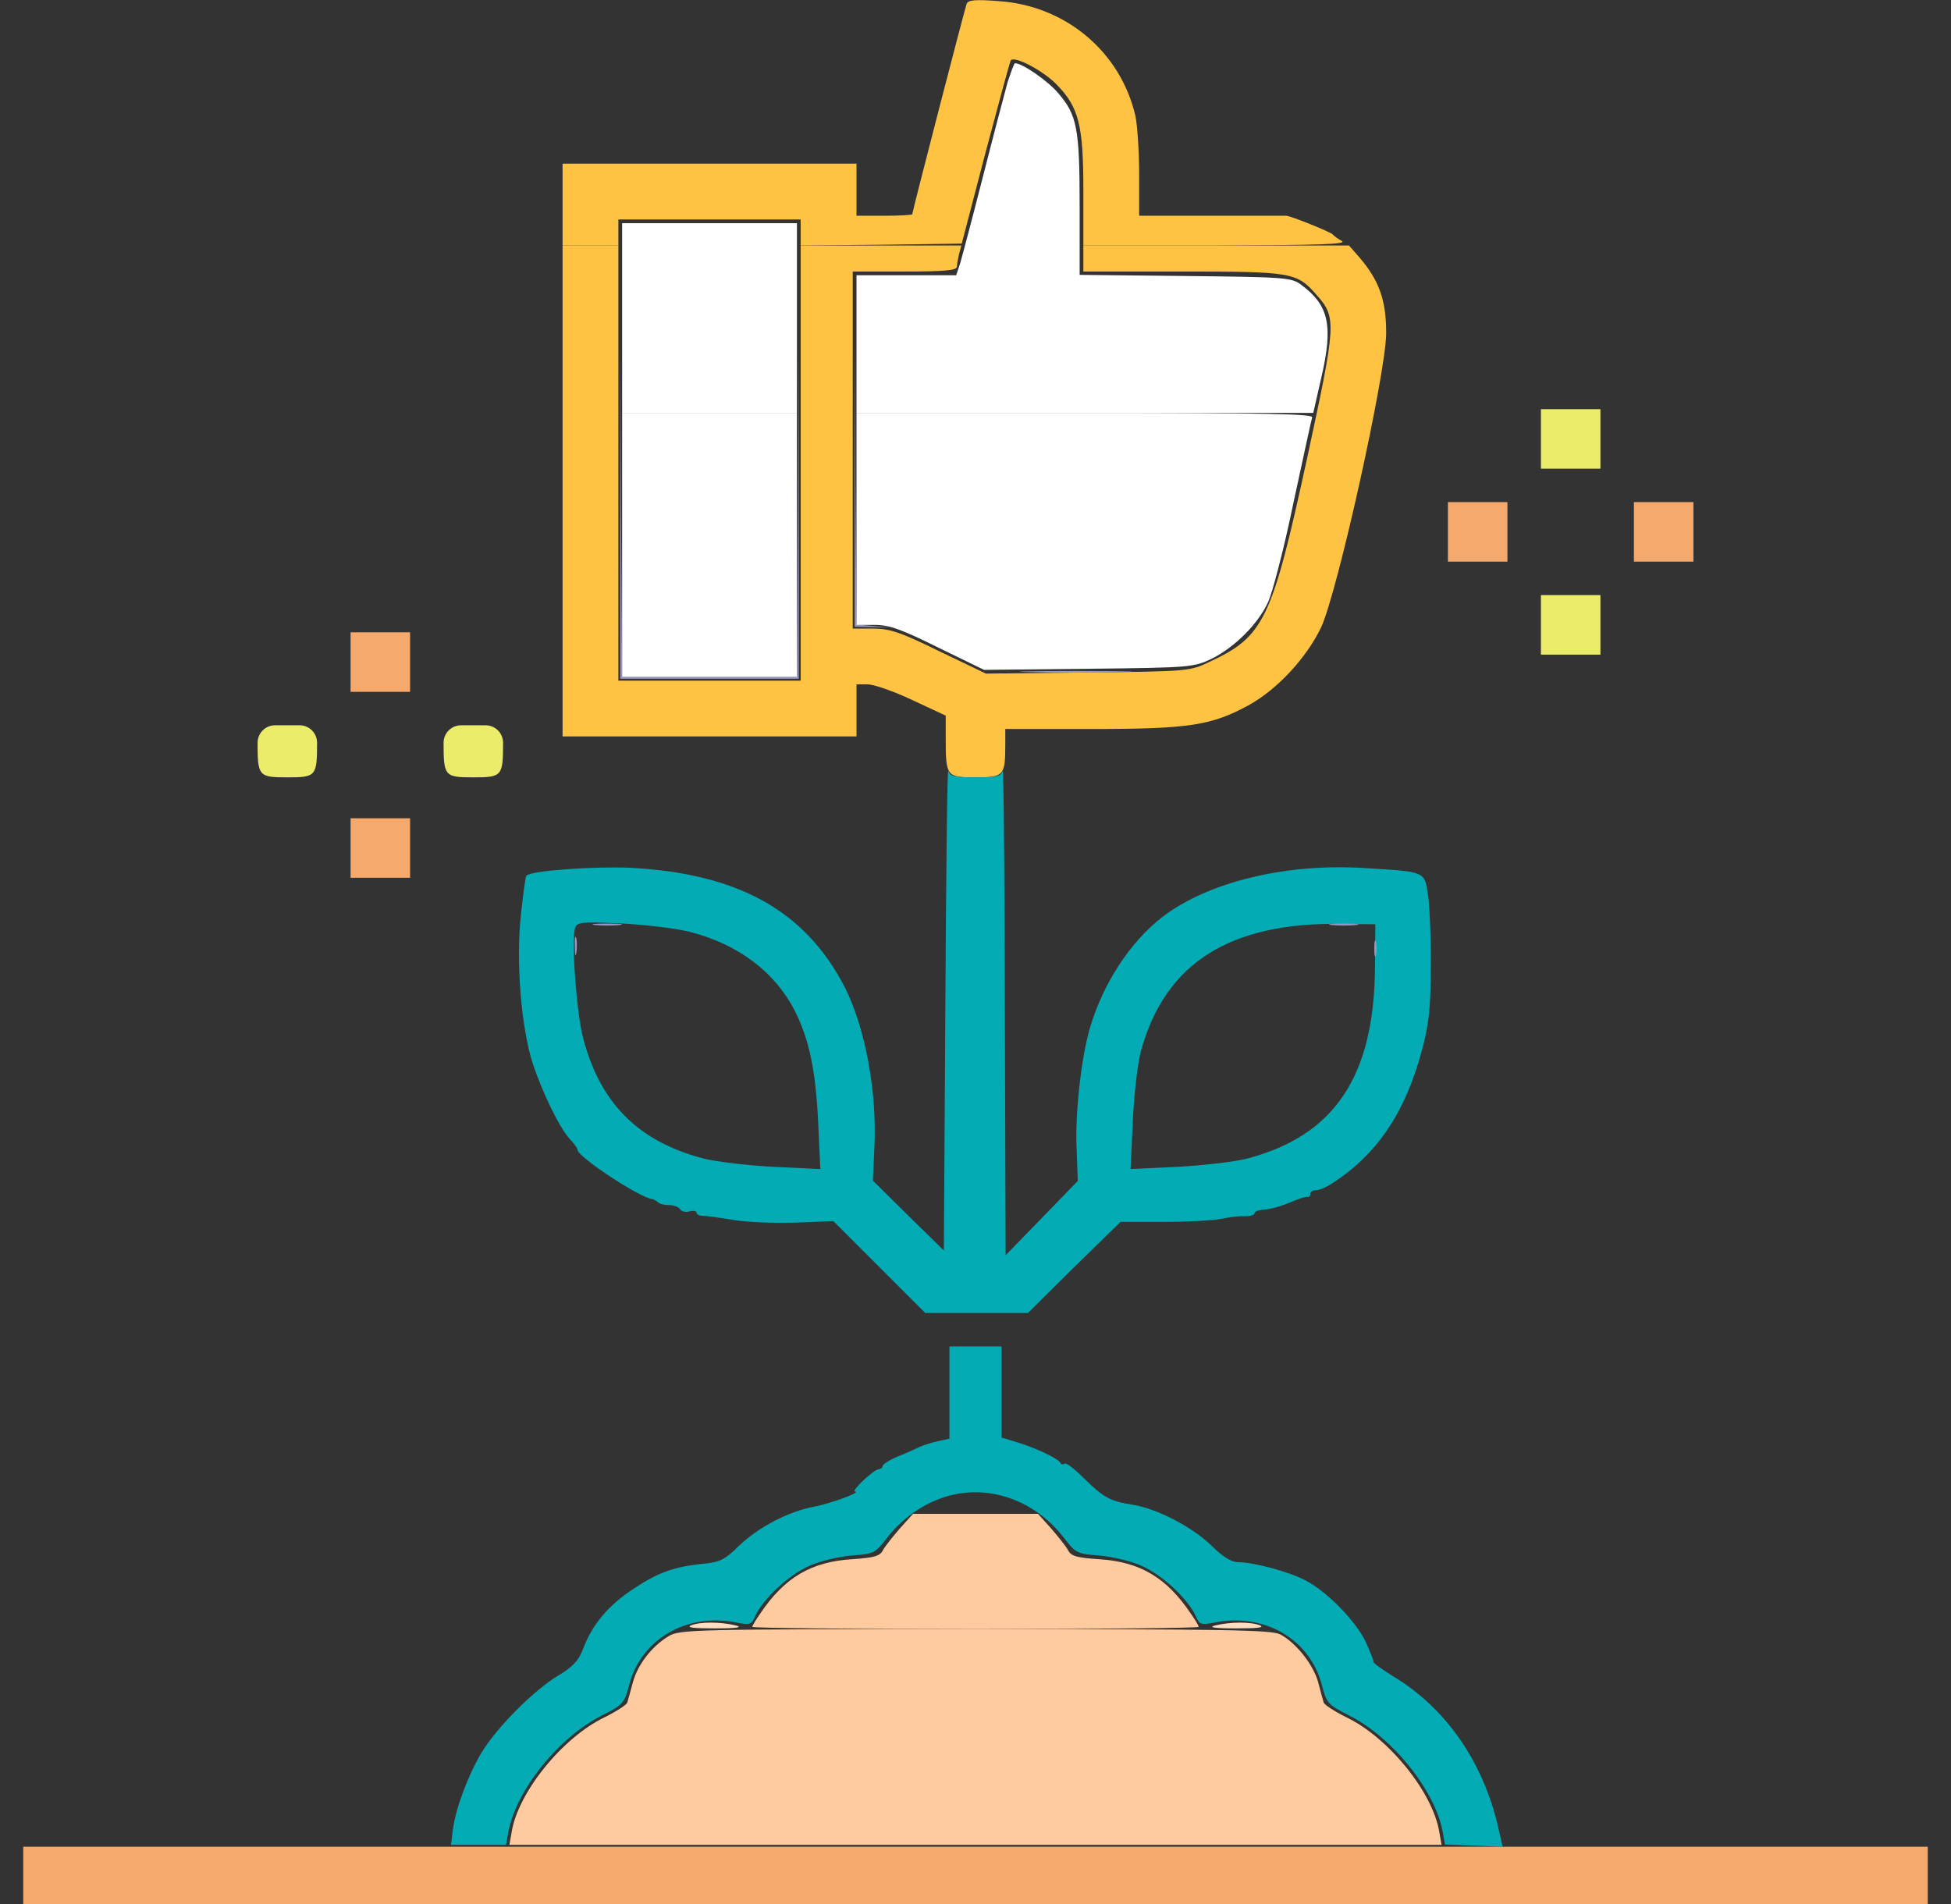 <svg width="42" height="41" viewBox="0 0 42 41" fill="none" xmlns="http://www.w3.org/2000/svg">
<rect x="0" y="0" width="42" height="41" fill="#333333" stroke="none"/>
<g clip-path="url(#clip0_219_8960)">
<path d="M20.808 0.088C20.76 0.224 19.639 4.556 19.639 4.612C19.639 4.629 19.366 4.645 19.038 4.645H18.438V4.084V3.523H15.274H12.111V4.404V5.285H12.712H13.312V5.005V4.725H15.274H17.236V5.005V5.285L18.974 5.269L20.704 5.245L21.216 3.283C21.505 2.202 21.745 1.305 21.761 1.297C21.849 1.201 22.433 1.513 22.722 1.794C23.226 2.298 23.322 2.683 23.322 4.1V5.285H26.189C28.359 5.277 29.008 5.261 28.888 5.189C28.8 5.141 28.712 5.077 28.688 5.045C28.648 4.997 27.783 4.645 27.686 4.645C27.663 4.645 26.942 4.645 26.085 4.645H24.523V3.74C24.523 3.251 24.483 2.691 24.443 2.498C24.123 1.113 22.938 0.12 21.497 0.024C20.984 -0.016 20.832 0 20.808 0.088Z" fill="#FFC344"/>
<path d="M12.111 10.57V15.855H15.274H18.438V15.295V14.734H18.678C18.814 14.734 19.246 14.886 19.639 15.071L20.359 15.407V15.887C20.359 16.72 20.375 16.736 21 16.736C21.609 16.736 21.641 16.704 21.641 16.032V15.695H23.506C25.62 15.695 26.093 15.615 26.894 15.175C27.51 14.831 28.127 14.158 28.439 13.509C28.792 12.756 29.841 8.024 29.841 7.167C29.841 6.462 29.689 6.038 29.264 5.541L29.04 5.285H26.181H23.322V5.565V5.846H25.444C27.807 5.846 27.919 5.862 28.343 6.35C28.776 6.839 28.768 6.951 28.135 9.882C27.382 13.341 27.214 13.701 26.045 14.246C25.613 14.454 25.581 14.454 23.418 14.478L21.224 14.502L20.223 14.022C19.374 13.605 19.15 13.533 18.79 13.533H18.357V9.689V5.846H19.479C20.319 5.846 20.6 5.822 20.6 5.742C20.6 5.694 20.624 5.565 20.648 5.461L20.696 5.285H18.966H17.236V9.97V14.654H15.274H13.312V9.97V5.285H12.712H12.111V10.57Z" fill="#FFC344"/>
<path d="M33.172 9.449V10.09H33.812H34.453V9.449V8.809H33.812H33.172V9.449Z" fill="#ECEC6B"/>
<path d="M31.17 11.451V12.092H31.811H32.451V11.451V10.81H31.811H31.17V11.451Z" fill="#F6A96C"/>
<path d="M35.174 11.451V12.092H35.815H36.455V11.451V10.81H35.815H35.174V11.451Z" fill="#F6A96C"/>
<path d="M33.172 13.453V14.094H33.812H34.453V13.453V12.812H33.812H33.172V13.453Z" fill="#ECEC6B"/>
<path d="M7.547 14.254V14.895H8.188H8.828V14.254V13.613H8.188H7.547V14.254Z" fill="#F6A96C"/>
<path d="M5.545 15.992C5.545 16.712 5.569 16.736 6.186 16.736C6.802 16.736 6.826 16.712 6.826 15.992C6.826 15.784 6.658 15.615 6.45 15.615H6.186H5.921C5.713 15.615 5.545 15.784 5.545 15.992Z" fill="#ECEC6B"/>
<path d="M9.549 15.992C9.549 16.712 9.573 16.736 10.19 16.736C10.806 16.736 10.83 16.712 10.83 15.992C10.83 15.784 10.662 15.615 10.454 15.615H10.19H9.925C9.717 15.615 9.549 15.784 9.549 15.992Z" fill="#ECEC6B"/>
<path d="M20.351 21.693L20.319 26.922L19.55 26.169L18.79 25.417L18.822 24.728C18.886 23.527 18.629 22.134 18.189 21.261C17.34 19.611 15.899 18.802 13.552 18.682C12.768 18.65 11.438 18.746 11.334 18.85C11.31 18.866 11.262 19.251 11.214 19.699C11.102 20.708 11.222 22.134 11.47 22.902C11.687 23.551 12.047 24.28 12.263 24.52C12.359 24.616 12.431 24.72 12.431 24.752C12.431 24.904 13.777 25.793 14.049 25.817C14.073 25.825 14.129 25.849 14.161 25.881C14.193 25.921 14.305 25.945 14.401 25.945C14.505 25.945 14.609 25.985 14.641 26.033C14.665 26.081 14.761 26.105 14.842 26.081C14.93 26.057 14.994 26.073 14.994 26.105C14.994 26.145 15.058 26.177 15.138 26.177C15.21 26.177 15.506 26.218 15.794 26.266C16.083 26.314 16.683 26.338 17.132 26.322L17.941 26.29L18.926 27.275L19.919 28.268H21.024H22.129L23.122 27.283L24.123 26.306H25.06C25.58 26.306 26.133 26.274 26.285 26.242C26.437 26.21 26.661 26.177 26.789 26.186C26.909 26.186 27.006 26.162 27.006 26.122C27.006 26.09 27.07 26.057 27.15 26.049C27.342 26.041 27.566 25.977 27.846 25.857C27.982 25.801 28.11 25.761 28.151 25.769C28.183 25.777 28.207 25.745 28.207 25.705C28.207 25.657 28.263 25.625 28.327 25.625C28.399 25.625 28.551 25.561 28.671 25.481C29.648 24.856 30.265 23.935 30.617 22.582C30.761 22.053 30.801 21.669 30.801 20.82C30.809 20.228 30.777 19.539 30.745 19.291C30.665 18.754 30.705 18.77 29.392 18.69C27.694 18.578 26.012 18.986 25.027 19.739C24.331 20.276 23.738 21.181 23.458 22.15C23.274 22.782 23.138 24.007 23.178 24.752L23.202 25.425L22.425 26.226L21.648 27.026L21.632 21.741C21.624 18.834 21.608 16.52 21.584 16.592C21.552 16.712 21.456 16.736 21 16.736C20.543 16.736 20.447 16.712 20.415 16.592C20.391 16.52 20.367 18.81 20.351 21.693ZM14.874 20.068C15.907 20.34 16.683 20.932 17.108 21.757C17.42 22.382 17.556 23.023 17.612 24.136L17.66 25.169L16.627 25.12C16.059 25.088 15.378 25.008 15.122 24.936C13.729 24.568 12.912 23.735 12.551 22.342C12.407 21.789 12.295 20.204 12.383 19.971C12.431 19.851 12.527 19.843 13.416 19.883C13.953 19.915 14.609 19.995 14.874 20.068ZM29.6 20.86C29.576 23.175 28.727 24.44 26.877 24.936C26.621 25.008 25.94 25.088 25.372 25.12L24.339 25.169L24.387 24.136C24.411 23.567 24.491 22.886 24.563 22.622C25.084 20.732 26.477 19.851 28.887 19.891L29.608 19.899L29.6 20.86Z" fill="#03ABB5"/>
<path d="M7.547 18.258V18.898H8.188H8.828V18.258V17.617H8.188H7.547V18.258Z" fill="#F6A96C"/>
<path d="M20.439 29.981V30.974L20.183 31.03C20.039 31.062 19.871 31.118 19.799 31.15C19.735 31.182 19.527 31.279 19.342 31.351C19.15 31.431 18.998 31.527 18.998 31.567C18.998 31.599 18.958 31.631 18.918 31.631C18.814 31.631 18.309 32.111 18.405 32.111C18.566 32.119 17.893 32.368 17.517 32.44C16.964 32.544 16.315 32.888 15.899 33.288C15.611 33.577 15.491 33.633 15.154 33.665C14.506 33.729 14.161 33.857 13.633 34.209C13.096 34.562 12.752 34.97 12.552 35.499C12.456 35.755 12.328 35.891 12.015 36.075C11.495 36.388 10.702 37.18 10.366 37.733C10.069 38.237 9.813 38.926 9.749 39.39L9.709 39.719H10.302H10.894L10.942 39.447C11.11 38.542 12.023 37.404 12.96 36.932C13.417 36.7 13.441 36.668 13.545 36.275C13.801 35.282 14.802 34.706 15.883 34.938C16.139 34.986 16.179 34.978 16.259 34.794C16.427 34.418 16.996 33.897 17.421 33.713C17.645 33.609 18.061 33.513 18.333 33.489C18.814 33.457 18.846 33.433 19.094 33.112C19.454 32.64 19.999 32.288 20.544 32.175C21.416 31.991 22.321 32.352 22.906 33.112C23.154 33.433 23.186 33.457 23.667 33.489C23.939 33.513 24.355 33.609 24.579 33.713C25.004 33.897 25.573 34.418 25.741 34.794C25.821 34.978 25.861 34.986 26.117 34.938C27.198 34.706 28.199 35.282 28.455 36.275C28.559 36.668 28.583 36.7 29.04 36.932C29.977 37.404 30.89 38.542 31.058 39.438L31.106 39.711L31.73 39.735L32.347 39.759L32.243 39.302C31.915 37.909 31.114 36.764 29.993 36.091C29.761 35.947 29.568 35.811 29.568 35.779C29.568 35.739 29.488 35.547 29.4 35.346C29.184 34.898 28.559 34.257 28.103 34.025C27.735 33.833 27.014 33.641 26.662 33.633C26.509 33.633 26.325 33.521 26.077 33.273C25.652 32.864 24.892 32.472 24.363 32.392C23.891 32.319 23.755 32.239 23.33 31.823C23.138 31.631 22.954 31.487 22.922 31.511C22.882 31.535 22.842 31.527 22.826 31.495C22.794 31.407 22.297 31.174 21.905 31.054L21.561 30.95V29.973V28.988H21H20.439V29.981Z" fill="#03ABB5"/>
<path d="M0.5 40.375V41H21H41.5V40.375V39.759H21H0.5V40.375Z" fill="#F6A96C"/>
<path d="M13.352 11.011V14.614H15.274H17.196V11.011V7.407L17.18 10.987L17.156 14.574H15.274H13.393L13.369 10.987L13.352 7.407V11.011Z" fill="#9696C1"/>
<path d="M18.398 10.426V13.493L18.782 13.501L19.158 13.509L18.798 13.477L18.438 13.445L18.413 10.402L18.398 7.367V10.426Z" fill="#9696C1"/>
<path d="M22.185 14.47C22.721 14.486 23.602 14.486 24.147 14.47C24.683 14.462 24.243 14.446 23.162 14.446C22.081 14.446 21.64 14.462 22.185 14.47Z" fill="#9696C1"/>
<path d="M12.816 19.916C12.952 19.931 13.192 19.931 13.336 19.916C13.472 19.899 13.36 19.883 13.072 19.883C12.784 19.883 12.671 19.899 12.816 19.916Z" fill="#9696C1"/>
<path d="M28.671 19.916C28.807 19.931 29.047 19.931 29.192 19.916C29.328 19.899 29.216 19.883 28.927 19.883C28.639 19.883 28.527 19.899 28.671 19.916Z" fill="#9696C1"/>
<path d="M12.375 20.38C12.375 20.556 12.391 20.62 12.407 20.516C12.423 20.42 12.423 20.276 12.407 20.196C12.383 20.124 12.367 20.204 12.375 20.38Z" fill="#9696C1"/>
<path d="M29.584 20.42C29.584 20.572 29.6 20.636 29.624 20.556C29.64 20.484 29.64 20.356 29.624 20.276C29.6 20.204 29.584 20.268 29.584 20.42Z" fill="#9696C1"/>
<path d="M21.689 1.778C21.625 2.01 21.384 2.923 21.16 3.804C20.936 4.685 20.712 5.525 20.672 5.662L20.584 5.926H19.511H18.438V7.407V8.889H23.354H28.271L28.447 8.12C28.703 7.007 28.607 6.574 28.015 6.134C27.807 5.974 27.671 5.966 25.516 5.942L23.242 5.918V4.428C23.242 2.763 23.186 2.474 22.778 2.002C22.553 1.738 22.009 1.361 21.849 1.361C21.833 1.361 21.761 1.554 21.689 1.778Z" fill="white"/>
<path d="M13.393 6.847V8.889H15.274H17.156V6.847V4.805H15.274H13.393V6.847Z" fill="white"/>
<path d="M13.393 11.731V14.574H15.274H17.156V11.731V8.889H15.274H13.393V11.731Z" fill="white"/>
<path d="M18.438 11.171V13.453H18.83C19.142 13.453 19.406 13.549 20.199 13.942L21.184 14.422L23.434 14.398C25.637 14.374 25.693 14.366 26.085 14.182C26.581 13.934 27.078 13.437 27.294 12.973C27.39 12.773 27.639 11.82 27.839 10.851C28.047 9.882 28.231 9.041 28.247 8.985C28.279 8.913 27.262 8.889 23.362 8.889H18.438V11.171Z" fill="white"/>
<path d="M19.374 32.904C19.222 33.08 19.054 33.288 19.006 33.377C18.942 33.505 18.814 33.537 18.341 33.569C17.46 33.625 16.892 33.961 16.372 34.73C16.275 34.866 16.195 35.002 16.195 35.026C16.195 35.05 18.357 35.074 21 35.074C23.643 35.074 25.805 35.05 25.805 35.026C25.805 35.002 25.725 34.866 25.628 34.73C25.108 33.961 24.54 33.625 23.659 33.569C23.186 33.537 23.058 33.505 22.994 33.377C22.946 33.288 22.778 33.08 22.626 32.904L22.345 32.592H21H19.655L19.374 32.904Z" fill="#FECBA0"/>
<path d="M14.874 34.994C14.77 35.042 14.946 35.058 15.394 35.058C15.867 35.058 16.003 35.034 15.835 34.994C15.506 34.914 15.066 34.914 14.874 34.994Z" fill="#FFDDC1"/>
<path d="M26.165 34.994C25.997 35.034 26.133 35.058 26.605 35.058C27.054 35.058 27.23 35.042 27.126 34.994C26.933 34.914 26.493 34.914 26.165 34.994Z" fill="#FFDDC1"/>
<path d="M14.393 35.226C14.033 35.443 13.729 35.835 13.624 36.219C13.576 36.404 13.52 36.596 13.504 36.652C13.496 36.7 13.272 36.844 13.016 36.972C12.111 37.404 11.15 38.59 11.014 39.447L10.966 39.719H21H31.033L30.985 39.447C30.849 38.59 29.888 37.404 28.983 36.972C28.727 36.844 28.503 36.7 28.495 36.652C28.479 36.596 28.423 36.404 28.375 36.211C28.271 35.835 27.894 35.362 27.558 35.186C27.366 35.09 26.373 35.074 20.984 35.074C14.938 35.074 14.625 35.082 14.393 35.226Z" fill="#FECBA0"/>
</g>
<defs>
<clipPath id="clip0_219_8960">
<rect width="41" height="41" fill="white" transform="translate(0.5)"/>
</clipPath>
</defs>
</svg>
